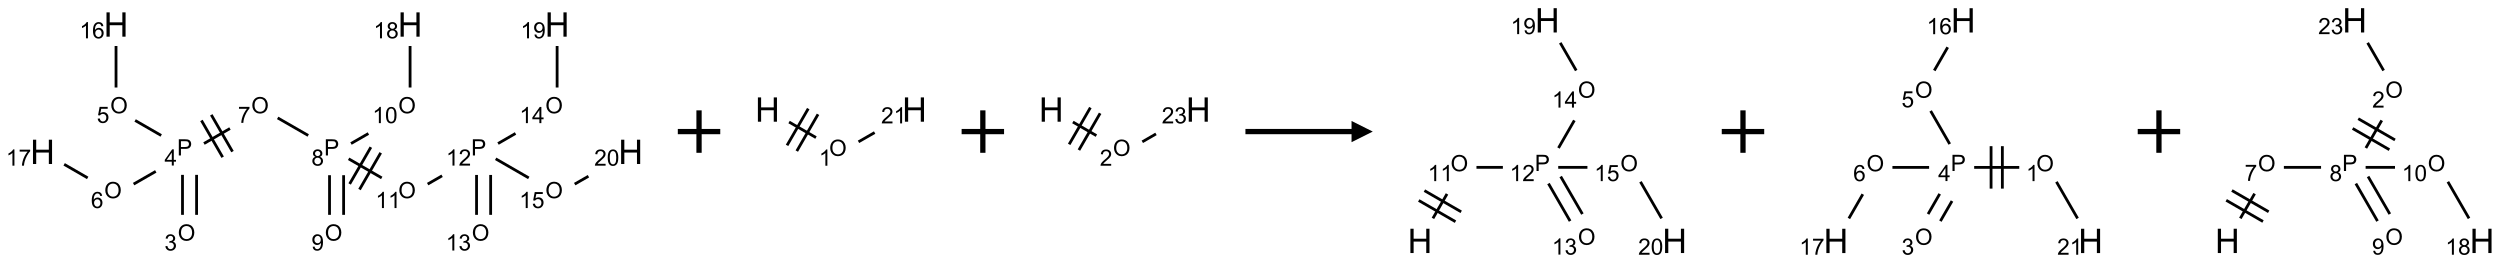 <?xml version="1.0" encoding="UTF-8"?>
<svg xmlns="http://www.w3.org/2000/svg" xmlns:xlink="http://www.w3.org/1999/xlink" width="1178" height="124" viewBox="0 0 1178 124">
<defs>
<g>
<g id="glyph-0-0">
<path d="M 1.332 0 L 1.332 -6.668 L 6.668 -6.668 L 6.668 0 Z M 1.5 -0.168 L 6.5 -0.168 L 6.5 -6.5 L 1.5 -6.5 Z M 1.5 -0.168 "/>
</g>
<g id="glyph-0-1">
<path d="M 0.516 -3.719 C 0.516 -4.984 0.855 -5.977 1.535 -6.695 C 2.215 -7.414 3.094 -7.77 4.172 -7.77 C 4.875 -7.77 5.512 -7.602 6.078 -7.266 C 6.645 -6.93 7.074 -6.461 7.371 -5.855 C 7.668 -5.254 7.816 -4.57 7.816 -3.809 C 7.816 -3.035 7.66 -2.34 7.348 -1.73 C 7.035 -1.117 6.594 -0.656 6.02 -0.34 C 5.449 -0.027 4.828 0.129 4.168 0.129 C 3.449 0.129 2.805 -0.043 2.238 -0.391 C 1.672 -0.738 1.246 -1.211 0.953 -1.812 C 0.66 -2.414 0.516 -3.047 0.516 -3.719 Z M 1.559 -3.703 C 1.559 -2.781 1.805 -2.059 2.301 -1.527 C 2.793 -1 3.414 -0.734 4.16 -0.734 C 4.922 -0.734 5.547 -1 6.039 -1.535 C 6.531 -2.07 6.777 -2.828 6.777 -3.812 C 6.777 -4.434 6.672 -4.977 6.461 -5.441 C 6.25 -5.902 5.945 -6.262 5.539 -6.52 C 5.133 -6.773 4.68 -6.902 4.176 -6.902 C 3.461 -6.902 2.848 -6.656 2.332 -6.164 C 1.816 -5.672 1.559 -4.852 1.559 -3.703 Z M 1.559 -3.703 "/>
</g>
<g id="glyph-0-2">
<path d="M 0.449 -2.016 L 1.387 -2.141 C 1.492 -1.609 1.676 -1.227 1.934 -0.992 C 2.191 -0.758 2.508 -0.641 2.879 -0.641 C 3.32 -0.641 3.695 -0.793 3.996 -1.098 C 4.301 -1.402 4.453 -1.781 4.453 -2.234 C 4.453 -2.664 4.312 -3.02 4.031 -3.301 C 3.75 -3.578 3.391 -3.719 2.957 -3.719 C 2.781 -3.719 2.562 -3.684 2.297 -3.613 L 2.402 -4.438 C 2.465 -4.43 2.516 -4.426 2.551 -4.426 C 2.949 -4.426 3.312 -4.531 3.629 -4.738 C 3.949 -4.949 4.109 -5.27 4.109 -5.703 C 4.109 -6.047 3.992 -6.332 3.762 -6.559 C 3.527 -6.785 3.227 -6.895 2.859 -6.895 C 2.496 -6.895 2.191 -6.781 1.949 -6.551 C 1.707 -6.324 1.547 -5.98 1.48 -5.52 L 0.543 -5.688 C 0.656 -6.316 0.918 -6.805 1.324 -7.148 C 1.73 -7.492 2.234 -7.668 2.84 -7.668 C 3.254 -7.668 3.641 -7.578 3.988 -7.398 C 4.34 -7.219 4.609 -6.977 4.793 -6.668 C 4.98 -6.359 5.074 -6.031 5.074 -5.684 C 5.074 -5.352 4.984 -5.051 4.809 -4.781 C 4.629 -4.512 4.367 -4.297 4.02 -4.137 C 4.473 -4.031 4.824 -3.816 5.074 -3.488 C 5.324 -3.16 5.449 -2.75 5.449 -2.254 C 5.449 -1.59 5.203 -1.023 4.719 -0.559 C 4.234 -0.098 3.617 0.137 2.875 0.137 C 2.203 0.137 1.648 -0.062 1.207 -0.465 C 0.762 -0.863 0.512 -1.379 0.449 -2.016 Z M 0.449 -2.016 "/>
</g>
<g id="glyph-0-3">
<path d="M 0.824 0 L 0.824 -7.637 L 3.703 -7.637 C 4.211 -7.637 4.598 -7.609 4.863 -7.562 C 5.238 -7.5 5.555 -7.383 5.809 -7.207 C 6.062 -7.031 6.266 -6.785 6.418 -6.469 C 6.574 -6.152 6.652 -5.805 6.652 -5.426 C 6.652 -4.777 6.445 -4.227 6.031 -3.777 C 5.617 -3.328 4.871 -3.105 3.793 -3.105 L 1.832 -3.105 L 1.832 0 Z M 1.832 -4.004 L 3.809 -4.004 C 4.461 -4.004 4.922 -4.125 5.199 -4.371 C 5.473 -4.613 5.609 -4.953 5.609 -5.395 C 5.609 -5.715 5.527 -5.988 5.367 -6.215 C 5.207 -6.441 4.992 -6.594 4.73 -6.668 C 4.559 -6.711 4.246 -6.734 3.785 -6.734 L 1.832 -6.734 Z M 1.832 -4.004 "/>
</g>
<g id="glyph-0-4">
<path d="M 3.449 0 L 3.449 -1.828 L 0.137 -1.828 L 0.137 -2.688 L 3.621 -7.637 L 4.387 -7.637 L 4.387 -2.688 L 5.418 -2.688 L 5.418 -1.828 L 4.387 -1.828 L 4.387 0 Z M 3.449 -2.688 L 3.449 -6.129 L 1.059 -2.688 Z M 3.449 -2.688 "/>
</g>
<g id="glyph-0-5">
<path d="M 0.441 -2 L 1.426 -2.082 C 1.5 -1.605 1.668 -1.242 1.934 -1.004 C 2.199 -0.762 2.52 -0.641 2.895 -0.641 C 3.348 -0.641 3.73 -0.812 4.043 -1.152 C 4.355 -1.492 4.512 -1.941 4.512 -2.504 C 4.512 -3.039 4.359 -3.461 4.059 -3.77 C 3.758 -4.078 3.367 -4.234 2.879 -4.234 C 2.578 -4.234 2.305 -4.164 2.062 -4.027 C 1.82 -3.891 1.629 -3.715 1.488 -3.496 L 0.609 -3.609 L 1.348 -7.531 L 5.145 -7.531 L 5.145 -6.637 L 2.098 -6.637 L 1.688 -4.582 C 2.145 -4.902 2.625 -5.062 3.129 -5.062 C 3.797 -5.062 4.359 -4.832 4.816 -4.371 C 5.277 -3.91 5.504 -3.312 5.504 -2.59 C 5.504 -1.898 5.305 -1.301 4.902 -0.797 C 4.41 -0.18 3.742 0.129 2.895 0.129 C 2.199 0.129 1.633 -0.062 1.195 -0.453 C 0.758 -0.844 0.504 -1.359 0.441 -2 Z M 0.441 -2 "/>
</g>
<g id="glyph-0-6">
<path d="M 3.973 0 L 3.035 0 L 3.035 -5.973 C 2.809 -5.758 2.516 -5.543 2.148 -5.328 C 1.781 -5.113 1.453 -4.953 1.16 -4.844 L 1.16 -5.75 C 1.684 -5.996 2.145 -6.297 2.535 -6.645 C 2.93 -6.996 3.207 -7.336 3.371 -7.668 L 3.973 -7.668 Z M 3.973 0 "/>
</g>
<g id="glyph-0-7">
<path d="M 5.309 -5.766 L 4.375 -5.691 C 4.293 -6.059 4.172 -6.328 4.02 -6.496 C 3.766 -6.762 3.453 -6.895 3.082 -6.895 C 2.785 -6.895 2.523 -6.812 2.297 -6.645 C 2 -6.43 1.77 -6.117 1.598 -5.703 C 1.43 -5.289 1.34 -4.703 1.332 -3.938 C 1.559 -4.281 1.836 -4.535 2.16 -4.703 C 2.488 -4.871 2.828 -4.953 3.188 -4.953 C 3.812 -4.953 4.344 -4.723 4.785 -4.262 C 5.223 -3.801 5.441 -3.207 5.441 -2.48 C 5.441 -2 5.34 -1.555 5.133 -1.145 C 4.926 -0.73 4.641 -0.418 4.281 -0.199 C 3.922 0.02 3.512 0.129 3.051 0.129 C 2.27 0.129 1.633 -0.156 1.141 -0.73 C 0.648 -1.305 0.402 -2.254 0.402 -3.574 C 0.402 -5.051 0.672 -6.121 1.219 -6.793 C 1.695 -7.375 2.336 -7.668 3.141 -7.668 C 3.742 -7.668 4.234 -7.5 4.617 -7.16 C 5 -6.824 5.23 -6.359 5.309 -5.766 Z M 1.48 -2.473 C 1.48 -2.152 1.547 -1.844 1.684 -1.547 C 1.82 -1.25 2.016 -1.027 2.262 -0.871 C 2.508 -0.719 2.766 -0.641 3.035 -0.641 C 3.434 -0.641 3.773 -0.801 4.059 -1.121 C 4.344 -1.441 4.484 -1.875 4.484 -2.422 C 4.484 -2.949 4.344 -3.367 4.062 -3.668 C 3.781 -3.973 3.426 -4.125 3 -4.125 C 2.578 -4.125 2.219 -3.973 1.922 -3.668 C 1.625 -3.363 1.48 -2.969 1.48 -2.473 Z M 1.48 -2.473 "/>
</g>
<g id="glyph-0-8">
<path d="M 0.504 -6.637 L 0.504 -7.535 L 5.449 -7.535 L 5.449 -6.809 C 4.961 -6.289 4.48 -5.602 4.004 -4.746 C 3.527 -3.887 3.156 -3.004 2.895 -2.098 C 2.707 -1.461 2.59 -0.762 2.535 0 L 1.574 0 C 1.582 -0.602 1.703 -1.328 1.926 -2.176 C 2.152 -3.027 2.477 -3.848 2.898 -4.637 C 3.32 -5.426 3.77 -6.094 4.246 -6.637 Z M 0.504 -6.637 "/>
</g>
<g id="glyph-0-9">
<path d="M 1.887 -4.141 C 1.496 -4.281 1.207 -4.484 1.02 -4.75 C 0.832 -5.016 0.738 -5.328 0.738 -5.699 C 0.738 -6.254 0.938 -6.719 1.34 -7.098 C 1.738 -7.477 2.27 -7.668 2.934 -7.668 C 3.598 -7.668 4.137 -7.473 4.543 -7.086 C 4.949 -6.699 5.152 -6.227 5.152 -5.672 C 5.152 -5.316 5.059 -5.008 4.871 -4.746 C 4.688 -4.484 4.406 -4.281 4.027 -4.141 C 4.496 -3.988 4.852 -3.742 5.098 -3.402 C 5.34 -3.062 5.465 -2.656 5.465 -2.184 C 5.465 -1.531 5.234 -0.98 4.77 -0.535 C 4.309 -0.09 3.703 0.129 2.949 0.129 C 2.195 0.129 1.586 -0.094 1.125 -0.539 C 0.664 -0.984 0.434 -1.543 0.434 -2.207 C 0.434 -2.703 0.559 -3.121 0.809 -3.457 C 1.062 -3.793 1.422 -4.02 1.887 -4.141 Z M 1.699 -5.73 C 1.699 -5.367 1.812 -5.074 2.047 -4.844 C 2.281 -4.613 2.582 -4.5 2.953 -4.5 C 3.312 -4.5 3.609 -4.613 3.84 -4.84 C 4.07 -5.066 4.188 -5.348 4.188 -5.676 C 4.188 -6.02 4.07 -6.309 3.832 -6.543 C 3.594 -6.777 3.297 -6.895 2.941 -6.895 C 2.586 -6.895 2.289 -6.781 2.051 -6.551 C 1.816 -6.324 1.699 -6.047 1.699 -5.73 Z M 1.395 -2.203 C 1.395 -1.938 1.461 -1.676 1.586 -1.426 C 1.711 -1.176 1.902 -0.984 2.152 -0.848 C 2.402 -0.711 2.672 -0.641 2.957 -0.641 C 3.406 -0.641 3.777 -0.785 4.066 -1.074 C 4.359 -1.363 4.504 -1.727 4.504 -2.172 C 4.504 -2.625 4.355 -2.996 4.055 -3.293 C 3.754 -3.586 3.379 -3.734 2.926 -3.734 C 2.484 -3.734 2.121 -3.59 1.832 -3.297 C 1.543 -3.004 1.395 -2.641 1.395 -2.203 Z M 1.395 -2.203 "/>
</g>
<g id="glyph-0-10">
<path d="M 0.582 -1.766 L 1.484 -1.848 C 1.562 -1.426 1.707 -1.117 1.922 -0.926 C 2.137 -0.734 2.414 -0.641 2.75 -0.641 C 3.039 -0.641 3.289 -0.707 3.508 -0.84 C 3.727 -0.973 3.902 -1.148 4.043 -1.367 C 4.18 -1.586 4.297 -1.887 4.391 -2.262 C 4.484 -2.637 4.531 -3.016 4.531 -3.406 C 4.531 -3.449 4.531 -3.512 4.527 -3.594 C 4.34 -3.297 4.082 -3.055 3.758 -2.867 C 3.434 -2.68 3.082 -2.59 2.703 -2.59 C 2.07 -2.59 1.535 -2.816 1.098 -3.277 C 0.66 -3.734 0.441 -4.34 0.441 -5.09 C 0.441 -5.863 0.672 -6.484 1.129 -6.957 C 1.586 -7.43 2.156 -7.668 2.844 -7.668 C 3.34 -7.668 3.793 -7.531 4.207 -7.266 C 4.617 -7 4.93 -6.617 5.145 -6.121 C 5.355 -5.629 5.465 -4.91 5.465 -3.973 C 5.465 -2.996 5.359 -2.223 5.145 -1.645 C 4.934 -1.066 4.617 -0.625 4.199 -0.324 C 3.781 -0.02 3.293 0.129 2.73 0.129 C 2.133 0.129 1.645 -0.035 1.266 -0.367 C 0.887 -0.699 0.66 -1.164 0.582 -1.766 Z M 4.422 -5.137 C 4.422 -5.676 4.277 -6.102 3.992 -6.418 C 3.707 -6.734 3.359 -6.891 2.957 -6.891 C 2.543 -6.891 2.18 -6.719 1.871 -6.379 C 1.562 -6.039 1.406 -5.598 1.406 -5.059 C 1.406 -4.57 1.555 -4.176 1.848 -3.871 C 2.141 -3.566 2.5 -3.418 2.934 -3.418 C 3.367 -3.418 3.723 -3.57 4.004 -3.871 C 4.281 -4.176 4.422 -4.598 4.422 -5.137 Z M 4.422 -5.137 "/>
</g>
<g id="glyph-0-11">
<path d="M 0.441 -3.766 C 0.441 -4.668 0.535 -5.395 0.723 -5.945 C 0.906 -6.496 1.184 -6.922 1.551 -7.219 C 1.918 -7.516 2.375 -7.668 2.934 -7.668 C 3.344 -7.668 3.703 -7.586 4.012 -7.418 C 4.32 -7.254 4.574 -7.016 4.777 -6.707 C 4.977 -6.395 5.137 -6.016 5.25 -5.57 C 5.363 -5.125 5.422 -4.523 5.422 -3.766 C 5.422 -2.871 5.328 -2.148 5.145 -1.598 C 4.961 -1.047 4.688 -0.621 4.32 -0.32 C 3.953 -0.02 3.492 0.129 2.934 0.129 C 2.195 0.129 1.617 -0.133 1.199 -0.66 C 0.695 -1.297 0.441 -2.332 0.441 -3.766 Z M 1.406 -3.766 C 1.406 -2.512 1.555 -1.68 1.848 -1.262 C 2.141 -0.848 2.5 -0.641 2.934 -0.641 C 3.363 -0.641 3.727 -0.848 4.02 -1.266 C 4.312 -1.684 4.457 -2.516 4.457 -3.766 C 4.457 -5.023 4.312 -5.859 4.02 -6.27 C 3.727 -6.684 3.359 -6.891 2.922 -6.891 C 2.492 -6.891 2.148 -6.707 1.891 -6.344 C 1.566 -5.879 1.406 -5.02 1.406 -3.766 Z M 1.406 -3.766 "/>
</g>
<g id="glyph-0-12">
<path d="M 5.371 -0.902 L 5.371 0 L 0.324 0 C 0.316 -0.227 0.352 -0.441 0.434 -0.652 C 0.562 -0.996 0.766 -1.332 1.051 -1.668 C 1.332 -2 1.742 -2.387 2.277 -2.824 C 3.105 -3.504 3.668 -4.043 3.957 -4.441 C 4.25 -4.84 4.395 -5.215 4.395 -5.566 C 4.395 -5.938 4.262 -6.254 3.996 -6.508 C 3.73 -6.762 3.387 -6.891 2.957 -6.891 C 2.508 -6.891 2.145 -6.754 1.875 -6.484 C 1.605 -6.215 1.469 -5.84 1.465 -5.359 L 0.5 -5.457 C 0.566 -6.176 0.812 -6.727 1.246 -7.102 C 1.676 -7.477 2.254 -7.668 2.98 -7.668 C 3.711 -7.668 4.293 -7.465 4.719 -7.059 C 5.145 -6.652 5.359 -6.148 5.359 -5.547 C 5.359 -5.242 5.297 -4.941 5.172 -4.645 C 5.047 -4.352 4.84 -4.039 4.551 -3.715 C 4.262 -3.387 3.777 -2.938 3.105 -2.371 C 2.543 -1.898 2.18 -1.578 2.02 -1.41 C 1.859 -1.242 1.73 -1.07 1.625 -0.902 Z M 5.371 -0.902 "/>
</g>
<g id="glyph-1-0">
<path d="M 2 0 L 2 -10 L 10 -10 L 10 0 Z M 2.25 -0.25 L 9.75 -0.25 L 9.75 -9.75 L 2.25 -9.75 Z M 2.25 -0.25 "/>
</g>
<g id="glyph-1-1">
<path d="M 1.281 0 L 1.281 -11.453 L 2.797 -11.453 L 2.797 -6.75 L 8.75 -6.75 L 8.75 -11.453 L 10.266 -11.453 L 10.266 0 L 8.75 0 L 8.75 -5.398 L 2.797 -5.398 L 2.797 0 Z M 1.281 0 "/>
</g>
</g>
</defs>
<path fill="none" stroke-width="0.033" stroke-linecap="butt" stroke-linejoin="miter" stroke="rgb(0%, 0%, 0%)" stroke-opacity="1" stroke-miterlimit="10" d="M 1.815 2.242 L 1.815 1.771 " transform="matrix(40, 0, 0, 40, 20.033, 11.555)"/>
<path fill="none" stroke-width="0.033" stroke-linecap="butt" stroke-linejoin="miter" stroke="rgb(0%, 0%, 0%)" stroke-opacity="1" stroke-miterlimit="10" d="M 1.649 2.242 L 1.649 1.771 " transform="matrix(40, 0, 0, 40, 20.033, 11.555)"/>
<path fill="none" stroke-width="0.033" stroke-linecap="butt" stroke-linejoin="miter" stroke="rgb(0%, 0%, 0%)" stroke-opacity="1" stroke-miterlimit="10" d="M 1.398 1.307 L 1.091 1.13 " transform="matrix(40, 0, 0, 40, 20.033, 11.555)"/>
<path fill="none" stroke-width="0.033" stroke-linecap="butt" stroke-linejoin="miter" stroke="rgb(0%, 0%, 0%)" stroke-opacity="1" stroke-miterlimit="10" d="M 0.866 0.742 L 0.866 0.253 " transform="matrix(40, 0, 0, 40, 20.033, 11.555)"/>
<path fill="none" stroke-width="0.033" stroke-linecap="butt" stroke-linejoin="miter" stroke="rgb(0%, 0%, 0%)" stroke-opacity="1" stroke-miterlimit="10" d="M 1.334 1.73 L 1.073 1.88 " transform="matrix(40, 0, 0, 40, 20.033, 11.555)"/>
<path fill="none" stroke-width="0.033" stroke-linecap="butt" stroke-linejoin="miter" stroke="rgb(0%, 0%, 0%)" stroke-opacity="1" stroke-miterlimit="10" d="M 0.532 1.807 L 0.255 1.647 " transform="matrix(40, 0, 0, 40, 20.033, 11.555)"/>
<path fill="none" stroke-width="0.033" stroke-linecap="butt" stroke-linejoin="miter" stroke="rgb(0%, 0%, 0%)" stroke-opacity="1" stroke-miterlimit="10" d="M 1.902 1.402 L 2.208 1.225 " transform="matrix(40, 0, 0, 40, 20.033, 11.555)"/>
<path fill="none" stroke-width="0.033" stroke-linecap="butt" stroke-linejoin="miter" stroke="rgb(0%, 0%, 0%)" stroke-opacity="1" stroke-miterlimit="10" d="M 2.238 1.497 L 1.988 1.064 " transform="matrix(40, 0, 0, 40, 20.033, 11.555)"/>
<path fill="none" stroke-width="0.033" stroke-linecap="butt" stroke-linejoin="miter" stroke="rgb(0%, 0%, 0%)" stroke-opacity="1" stroke-miterlimit="10" d="M 2.122 1.563 L 1.872 1.13 " transform="matrix(40, 0, 0, 40, 20.033, 11.555)"/>
<path fill="none" stroke-width="0.033" stroke-linecap="butt" stroke-linejoin="miter" stroke="rgb(0%, 0%, 0%)" stroke-opacity="1" stroke-miterlimit="10" d="M 2.77 1.1 L 3.13 1.307 " transform="matrix(40, 0, 0, 40, 20.033, 11.555)"/>
<path fill="none" stroke-width="0.033" stroke-linecap="butt" stroke-linejoin="miter" stroke="rgb(0%, 0%, 0%)" stroke-opacity="1" stroke-miterlimit="10" d="M 3.381 1.775 L 3.381 2.242 " transform="matrix(40, 0, 0, 40, 20.033, 11.555)"/>
<path fill="none" stroke-width="0.033" stroke-linecap="butt" stroke-linejoin="miter" stroke="rgb(0%, 0%, 0%)" stroke-opacity="1" stroke-miterlimit="10" d="M 3.547 1.775 L 3.547 2.242 " transform="matrix(40, 0, 0, 40, 20.033, 11.555)"/>
<path fill="none" stroke-width="0.033" stroke-linecap="butt" stroke-linejoin="miter" stroke="rgb(0%, 0%, 0%)" stroke-opacity="1" stroke-miterlimit="10" d="M 3.634 1.402 L 3.839 1.284 " transform="matrix(40, 0, 0, 40, 20.033, 11.555)"/>
<path fill="none" stroke-width="0.033" stroke-linecap="butt" stroke-linejoin="miter" stroke="rgb(0%, 0%, 0%)" stroke-opacity="1" stroke-miterlimit="10" d="M 4.33 0.742 L 4.33 0.253 " transform="matrix(40, 0, 0, 40, 20.033, 11.555)"/>
<path fill="none" stroke-width="0.033" stroke-linecap="butt" stroke-linejoin="miter" stroke="rgb(0%, 0%, 0%)" stroke-opacity="1" stroke-miterlimit="10" d="M 3.606 1.582 L 3.996 1.807 " transform="matrix(40, 0, 0, 40, 20.033, 11.555)"/>
<path fill="none" stroke-width="0.033" stroke-linecap="butt" stroke-linejoin="miter" stroke="rgb(0%, 0%, 0%)" stroke-opacity="1" stroke-miterlimit="10" d="M 3.734 1.944 L 3.984 1.511 " transform="matrix(40, 0, 0, 40, 20.033, 11.555)"/>
<path fill="none" stroke-width="0.033" stroke-linecap="butt" stroke-linejoin="miter" stroke="rgb(0%, 0%, 0%)" stroke-opacity="1" stroke-miterlimit="10" d="M 3.618 1.878 L 3.868 1.445 " transform="matrix(40, 0, 0, 40, 20.033, 11.555)"/>
<path fill="none" stroke-width="0.033" stroke-linecap="butt" stroke-linejoin="miter" stroke="rgb(0%, 0%, 0%)" stroke-opacity="1" stroke-miterlimit="10" d="M 4.537 1.88 L 4.707 1.782 " transform="matrix(40, 0, 0, 40, 20.033, 11.555)"/>
<path fill="none" stroke-width="0.033" stroke-linecap="butt" stroke-linejoin="miter" stroke="rgb(0%, 0%, 0%)" stroke-opacity="1" stroke-miterlimit="10" d="M 5.113 1.772 L 5.113 2.242 " transform="matrix(40, 0, 0, 40, 20.033, 11.555)"/>
<path fill="none" stroke-width="0.033" stroke-linecap="butt" stroke-linejoin="miter" stroke="rgb(0%, 0%, 0%)" stroke-opacity="1" stroke-miterlimit="10" d="M 5.279 1.772 L 5.279 2.242 " transform="matrix(40, 0, 0, 40, 20.033, 11.555)"/>
<path fill="none" stroke-width="0.033" stroke-linecap="butt" stroke-linejoin="miter" stroke="rgb(0%, 0%, 0%)" stroke-opacity="1" stroke-miterlimit="10" d="M 5.366 1.402 L 5.572 1.283 " transform="matrix(40, 0, 0, 40, 20.033, 11.555)"/>
<path fill="none" stroke-width="0.033" stroke-linecap="butt" stroke-linejoin="miter" stroke="rgb(0%, 0%, 0%)" stroke-opacity="1" stroke-miterlimit="10" d="M 6.062 0.742 L 6.062 0.253 " transform="matrix(40, 0, 0, 40, 20.033, 11.555)"/>
<path fill="none" stroke-width="0.033" stroke-linecap="butt" stroke-linejoin="miter" stroke="rgb(0%, 0%, 0%)" stroke-opacity="1" stroke-miterlimit="10" d="M 5.338 1.582 L 5.728 1.807 " transform="matrix(40, 0, 0, 40, 20.033, 11.555)"/>
<path fill="none" stroke-width="0.033" stroke-linecap="butt" stroke-linejoin="miter" stroke="rgb(0%, 0%, 0%)" stroke-opacity="1" stroke-miterlimit="10" d="M 6.269 1.88 L 6.431 1.787 " transform="matrix(40, 0, 0, 40, 20.033, 11.555)"/>
<g fill="rgb(0%, 0%, 0%)" fill-opacity="1">
<use xlink:href="#glyph-0-1" x="83.738" y="113.402"/>
</g>
<g fill="rgb(0%, 0%, 0%)" fill-opacity="1">
<use xlink:href="#glyph-0-2" x="77.473" y="118.035"/>
</g>
<g fill="rgb(0%, 0%, 0%)" fill-opacity="1">
<use xlink:href="#glyph-0-3" x="83.43" y="73.266"/>
</g>
<g fill="rgb(0%, 0%, 0%)" fill-opacity="1">
<use xlink:href="#glyph-0-4" x="77.504" y="78.004"/>
</g>
<g fill="rgb(0%, 0%, 0%)" fill-opacity="1">
<use xlink:href="#glyph-0-1" x="51.922" y="53.402"/>
</g>
<g fill="rgb(0%, 0%, 0%)" fill-opacity="1">
<use xlink:href="#glyph-0-5" x="45.594" y="57.902"/>
</g>
<g fill="rgb(0%, 0%, 0%)" fill-opacity="1">
<use xlink:href="#glyph-1-1" x="48.902" y="17.281"/>
</g>
<g fill="rgb(0%, 0%, 0%)" fill-opacity="1">
<use xlink:href="#glyph-0-6" x="37.473" y="18.074"/>
<use xlink:href="#glyph-0-7" x="43.405" y="18.074"/>
</g>
<g fill="rgb(0%, 0%, 0%)" fill-opacity="1">
<use xlink:href="#glyph-0-1" x="49.098" y="93.402"/>
</g>
<g fill="rgb(0%, 0%, 0%)" fill-opacity="1">
<use xlink:href="#glyph-0-7" x="42.836" y="98.035"/>
</g>
<g fill="rgb(0%, 0%, 0%)" fill-opacity="1">
<use xlink:href="#glyph-1-1" x="14.262" y="77.281"/>
</g>
<g fill="rgb(0%, 0%, 0%)" fill-opacity="1">
<use xlink:href="#glyph-0-6" x="2.824" y="78.074"/>
<use xlink:href="#glyph-0-8" x="8.757" y="78.074"/>
</g>
<g fill="rgb(0%, 0%, 0%)" fill-opacity="1">
<use xlink:href="#glyph-0-1" x="118.379" y="53.402"/>
</g>
<g fill="rgb(0%, 0%, 0%)" fill-opacity="1">
<use xlink:href="#glyph-0-8" x="112.109" y="57.906"/>
</g>
<g fill="rgb(0%, 0%, 0%)" fill-opacity="1">
<use xlink:href="#glyph-0-3" x="152.711" y="73.266"/>
</g>
<g fill="rgb(0%, 0%, 0%)" fill-opacity="1">
<use xlink:href="#glyph-0-9" x="146.738" y="78.035"/>
</g>
<g fill="rgb(0%, 0%, 0%)" fill-opacity="1">
<use xlink:href="#glyph-0-1" x="153.02" y="113.402"/>
</g>
<g fill="rgb(0%, 0%, 0%)" fill-opacity="1">
<use xlink:href="#glyph-0-10" x="146.734" y="118.035"/>
</g>
<g fill="rgb(0%, 0%, 0%)" fill-opacity="1">
<use xlink:href="#glyph-0-1" x="187.66" y="53.402"/>
</g>
<g fill="rgb(0%, 0%, 0%)" fill-opacity="1">
<use xlink:href="#glyph-0-6" x="175.488" y="58.035"/>
<use xlink:href="#glyph-0-11" x="181.421" y="58.035"/>
</g>
<g fill="rgb(0%, 0%, 0%)" fill-opacity="1">
<use xlink:href="#glyph-1-1" x="187.465" y="17.281"/>
</g>
<g fill="rgb(0%, 0%, 0%)" fill-opacity="1">
<use xlink:href="#glyph-0-6" x="176.016" y="18.074"/>
<use xlink:href="#glyph-0-9" x="181.948" y="18.074"/>
</g>
<g fill="rgb(0%, 0%, 0%)" fill-opacity="1">
<use xlink:href="#glyph-0-1" x="187.66" y="93.402"/>
</g>
<g fill="rgb(0%, 0%, 0%)" fill-opacity="1">
<use xlink:href="#glyph-0-6" x="176.934" y="98.035"/>
<use xlink:href="#glyph-0-6" x="182.866" y="98.035"/>
</g>
<g fill="rgb(0%, 0%, 0%)" fill-opacity="1">
<use xlink:href="#glyph-0-3" x="221.992" y="73.266"/>
</g>
<g fill="rgb(0%, 0%, 0%)" fill-opacity="1">
<use xlink:href="#glyph-0-6" x="210.18" y="78.035"/>
<use xlink:href="#glyph-0-12" x="216.112" y="78.035"/>
</g>
<g fill="rgb(0%, 0%, 0%)" fill-opacity="1">
<use xlink:href="#glyph-0-1" x="222.301" y="113.402"/>
</g>
<g fill="rgb(0%, 0%, 0%)" fill-opacity="1">
<use xlink:href="#glyph-0-6" x="210.102" y="118.035"/>
<use xlink:href="#glyph-0-2" x="216.034" y="118.035"/>
</g>
<g fill="rgb(0%, 0%, 0%)" fill-opacity="1">
<use xlink:href="#glyph-0-1" x="256.941" y="53.402"/>
</g>
<g fill="rgb(0%, 0%, 0%)" fill-opacity="1">
<use xlink:href="#glyph-0-6" x="244.773" y="58.035"/>
<use xlink:href="#glyph-0-4" x="250.706" y="58.035"/>
</g>
<g fill="rgb(0%, 0%, 0%)" fill-opacity="1">
<use xlink:href="#glyph-1-1" x="256.746" y="17.281"/>
</g>
<g fill="rgb(0%, 0%, 0%)" fill-opacity="1">
<use xlink:href="#glyph-0-6" x="245.297" y="18.074"/>
<use xlink:href="#glyph-0-10" x="251.229" y="18.074"/>
</g>
<g fill="rgb(0%, 0%, 0%)" fill-opacity="1">
<use xlink:href="#glyph-0-1" x="256.941" y="93.402"/>
</g>
<g fill="rgb(0%, 0%, 0%)" fill-opacity="1">
<use xlink:href="#glyph-0-6" x="244.684" y="98.035"/>
<use xlink:href="#glyph-0-5" x="250.616" y="98.035"/>
</g>
<g fill="rgb(0%, 0%, 0%)" fill-opacity="1">
<use xlink:href="#glyph-1-1" x="291.391" y="77.281"/>
</g>
<g fill="rgb(0%, 0%, 0%)" fill-opacity="1">
<use xlink:href="#glyph-0-12" x="279.984" y="78.074"/>
<use xlink:href="#glyph-0-11" x="285.917" y="78.074"/>
</g>
<path fill="none" stroke-width="0.062" stroke-linecap="butt" stroke-linejoin="miter" stroke="rgb(0%, 0%, 0%)" stroke-opacity="1" stroke-miterlimit="10" d="M 0 0 L 0.5 0 M 0.25 -0.25 L 0.25 0.25 " transform="matrix(40, 0, 0, 40, 319.385, 62)"/>
<path fill="none" stroke-width="0.033" stroke-linecap="butt" stroke-linejoin="miter" stroke="rgb(0%, 0%, 0%)" stroke-opacity="1" stroke-miterlimit="10" d="M 0.255 0.147 L 0.572 0.33 " transform="matrix(40, 0, 0, 40, 361.611, 51.623)"/>
<path fill="none" stroke-width="0.033" stroke-linecap="butt" stroke-linejoin="miter" stroke="rgb(0%, 0%, 0%)" stroke-opacity="1" stroke-miterlimit="10" d="M 0.346 0.489 L 0.596 0.056 " transform="matrix(40, 0, 0, 40, 361.611, 51.623)"/>
<path fill="none" stroke-width="0.033" stroke-linecap="butt" stroke-linejoin="miter" stroke="rgb(0%, 0%, 0%)" stroke-opacity="1" stroke-miterlimit="10" d="M 0.231 0.422 L 0.481 -0.011 " transform="matrix(40, 0, 0, 40, 361.611, 51.623)"/>
<path fill="none" stroke-width="0.033" stroke-linecap="butt" stroke-linejoin="miter" stroke="rgb(0%, 0%, 0%)" stroke-opacity="1" stroke-miterlimit="10" d="M 1.073 0.38 L 1.263 0.271 " transform="matrix(40, 0, 0, 40, 361.611, 51.623)"/>
<g fill="rgb(0%, 0%, 0%)" fill-opacity="1">
<use xlink:href="#glyph-1-1" x="355.84" y="57.352"/>
</g>
<g fill="rgb(0%, 0%, 0%)" fill-opacity="1">
<use xlink:href="#glyph-0-1" x="390.676" y="73.473"/>
</g>
<g fill="rgb(0%, 0%, 0%)" fill-opacity="1">
<use xlink:href="#glyph-0-6" x="385.883" y="78.105"/>
</g>
<g fill="rgb(0%, 0%, 0%)" fill-opacity="1">
<use xlink:href="#glyph-1-1" x="425.121" y="57.352"/>
</g>
<g fill="rgb(0%, 0%, 0%)" fill-opacity="1">
<use xlink:href="#glyph-0-12" x="415.164" y="58.145"/>
<use xlink:href="#glyph-0-6" x="421.096" y="58.145"/>
</g>
<path fill="none" stroke-width="0.062" stroke-linecap="butt" stroke-linejoin="miter" stroke="rgb(0%, 0%, 0%)" stroke-opacity="1" stroke-miterlimit="10" d="M 0 0 L 0.5 0 M 0.25 -0.25 L 0.25 0.25 " transform="matrix(40, 0, 0, 40, 453.115, 62)"/>
<path fill="none" stroke-width="0.033" stroke-linecap="butt" stroke-linejoin="miter" stroke="rgb(0%, 0%, 0%)" stroke-opacity="1" stroke-miterlimit="10" d="M 0.255 0.147 L 0.532 0.307 " transform="matrix(40, 0, 0, 40, 495.342, 51.623)"/>
<path fill="none" stroke-width="0.033" stroke-linecap="butt" stroke-linejoin="miter" stroke="rgb(0%, 0%, 0%)" stroke-opacity="1" stroke-miterlimit="10" d="M 0.326 0.477 L 0.576 0.044 " transform="matrix(40, 0, 0, 40, 495.342, 51.623)"/>
<path fill="none" stroke-width="0.033" stroke-linecap="butt" stroke-linejoin="miter" stroke="rgb(0%, 0%, 0%)" stroke-opacity="1" stroke-miterlimit="10" d="M 0.211 0.41 L 0.461 -0.023 " transform="matrix(40, 0, 0, 40, 495.342, 51.623)"/>
<path fill="none" stroke-width="0.033" stroke-linecap="butt" stroke-linejoin="miter" stroke="rgb(0%, 0%, 0%)" stroke-opacity="1" stroke-miterlimit="10" d="M 1.073 0.38 L 1.234 0.287 " transform="matrix(40, 0, 0, 40, 495.342, 51.623)"/>
<g fill="rgb(0%, 0%, 0%)" fill-opacity="1">
<use xlink:href="#glyph-1-1" x="489.57" y="57.352"/>
</g>
<g fill="rgb(0%, 0%, 0%)" fill-opacity="1">
<use xlink:href="#glyph-0-1" x="524.406" y="73.473"/>
</g>
<g fill="rgb(0%, 0%, 0%)" fill-opacity="1">
<use xlink:href="#glyph-0-12" x="518.219" y="78.105"/>
</g>
<g fill="rgb(0%, 0%, 0%)" fill-opacity="1">
<use xlink:href="#glyph-1-1" x="558.852" y="57.352"/>
</g>
<g fill="rgb(0%, 0%, 0%)" fill-opacity="1">
<use xlink:href="#glyph-0-12" x="547.418" y="58.145"/>
<use xlink:href="#glyph-0-2" x="553.35" y="58.145"/>
</g>
<path fill-rule="nonzero" fill="rgb(0%, 0%, 0%)" fill-opacity="1" d="M 586.848 63.25 L 636.848 63.25 L 636.848 67 L 646.848 62 L 636.848 57 L 636.848 60.75 L 586.848 60.75 "/>
<path fill="none" stroke-width="0.033" stroke-linecap="butt" stroke-linejoin="miter" stroke="rgb(0%, 0%, 0%)" stroke-opacity="1" stroke-miterlimit="10" d="M 0.153 2.333 L 0.319 2.045 " transform="matrix(40, 0, 0, 40, 669.072, 9.578)"/>
<path fill="none" stroke-width="0.033" stroke-linecap="butt" stroke-linejoin="miter" stroke="rgb(0%, 0%, 0%)" stroke-opacity="1" stroke-miterlimit="10" d="M 0.486 2.256 L 0.053 2.006 " transform="matrix(40, 0, 0, 40, 669.072, 9.578)"/>
<path fill="none" stroke-width="0.033" stroke-linecap="butt" stroke-linejoin="miter" stroke="rgb(0%, 0%, 0%)" stroke-opacity="1" stroke-miterlimit="10" d="M 0.419 2.372 L -0.014 2.122 " transform="matrix(40, 0, 0, 40, 669.072, 9.578)"/>
<path fill="none" stroke-width="0.033" stroke-linecap="butt" stroke-linejoin="miter" stroke="rgb(0%, 0%, 0%)" stroke-opacity="1" stroke-miterlimit="10" d="M 0.666 1.732 L 0.977 1.732 " transform="matrix(40, 0, 0, 40, 669.072, 9.578)"/>
<path fill="none" stroke-width="0.033" stroke-linecap="butt" stroke-linejoin="miter" stroke="rgb(0%, 0%, 0%)" stroke-opacity="1" stroke-miterlimit="10" d="M 1.514 1.923 L 1.769 2.365 " transform="matrix(40, 0, 0, 40, 669.072, 9.578)"/>
<path fill="none" stroke-width="0.033" stroke-linecap="butt" stroke-linejoin="miter" stroke="rgb(0%, 0%, 0%)" stroke-opacity="1" stroke-miterlimit="10" d="M 1.658 1.84 L 1.914 2.282 " transform="matrix(40, 0, 0, 40, 669.072, 9.578)"/>
<path fill="none" stroke-width="0.033" stroke-linecap="butt" stroke-linejoin="miter" stroke="rgb(0%, 0%, 0%)" stroke-opacity="1" stroke-miterlimit="10" d="M 1.632 1.504 L 1.819 1.179 " transform="matrix(40, 0, 0, 40, 669.072, 9.578)"/>
<path fill="none" stroke-width="0.033" stroke-linecap="butt" stroke-linejoin="miter" stroke="rgb(0%, 0%, 0%)" stroke-opacity="1" stroke-miterlimit="10" d="M 1.841 0.591 L 1.653 0.265 " transform="matrix(40, 0, 0, 40, 669.072, 9.578)"/>
<path fill="none" stroke-width="0.033" stroke-linecap="butt" stroke-linejoin="miter" stroke="rgb(0%, 0%, 0%)" stroke-opacity="1" stroke-miterlimit="10" d="M 1.629 1.732 L 1.973 1.732 " transform="matrix(40, 0, 0, 40, 669.072, 9.578)"/>
<path fill="none" stroke-width="0.033" stroke-linecap="butt" stroke-linejoin="miter" stroke="rgb(0%, 0%, 0%)" stroke-opacity="1" stroke-miterlimit="10" d="M 2.598 1.902 L 2.847 2.333 " transform="matrix(40, 0, 0, 40, 669.072, 9.578)"/>
<g fill="rgb(0%, 0%, 0%)" fill-opacity="1">
<use xlink:href="#glyph-1-1" x="663.301" y="119.23"/>
</g>
<g fill="rgb(0%, 0%, 0%)" fill-opacity="1">
<use xlink:href="#glyph-0-1" x="683.496" y="80.707"/>
</g>
<g fill="rgb(0%, 0%, 0%)" fill-opacity="1">
<use xlink:href="#glyph-0-6" x="672.77" y="85.34"/>
<use xlink:href="#glyph-0-6" x="678.702" y="85.34"/>
</g>
<g fill="rgb(0%, 0%, 0%)" fill-opacity="1">
<use xlink:href="#glyph-0-3" x="723.188" y="80.57"/>
</g>
<g fill="rgb(0%, 0%, 0%)" fill-opacity="1">
<use xlink:href="#glyph-0-6" x="711.371" y="85.34"/>
<use xlink:href="#glyph-0-12" x="717.303" y="85.34"/>
</g>
<g fill="rgb(0%, 0%, 0%)" fill-opacity="1">
<use xlink:href="#glyph-0-1" x="743.496" y="115.352"/>
</g>
<g fill="rgb(0%, 0%, 0%)" fill-opacity="1">
<use xlink:href="#glyph-0-6" x="731.293" y="119.98"/>
<use xlink:href="#glyph-0-2" x="737.225" y="119.98"/>
</g>
<g fill="rgb(0%, 0%, 0%)" fill-opacity="1">
<use xlink:href="#glyph-0-1" x="743.496" y="46.066"/>
</g>
<g fill="rgb(0%, 0%, 0%)" fill-opacity="1">
<use xlink:href="#glyph-0-6" x="731.324" y="50.699"/>
<use xlink:href="#glyph-0-4" x="737.257" y="50.699"/>
</g>
<g fill="rgb(0%, 0%, 0%)" fill-opacity="1">
<use xlink:href="#glyph-1-1" x="723.301" y="15.305"/>
</g>
<g fill="rgb(0%, 0%, 0%)" fill-opacity="1">
<use xlink:href="#glyph-0-6" x="711.848" y="16.098"/>
<use xlink:href="#glyph-0-10" x="717.78" y="16.098"/>
</g>
<g fill="rgb(0%, 0%, 0%)" fill-opacity="1">
<use xlink:href="#glyph-0-1" x="763.496" y="80.707"/>
</g>
<g fill="rgb(0%, 0%, 0%)" fill-opacity="1">
<use xlink:href="#glyph-0-6" x="751.238" y="85.34"/>
<use xlink:href="#glyph-0-5" x="757.171" y="85.34"/>
</g>
<g fill="rgb(0%, 0%, 0%)" fill-opacity="1">
<use xlink:href="#glyph-1-1" x="783.301" y="119.23"/>
</g>
<g fill="rgb(0%, 0%, 0%)" fill-opacity="1">
<use xlink:href="#glyph-0-12" x="771.895" y="120.02"/>
<use xlink:href="#glyph-0-11" x="777.827" y="120.02"/>
</g>
<path fill="none" stroke-width="0.062" stroke-linecap="butt" stroke-linejoin="miter" stroke="rgb(0%, 0%, 0%)" stroke-opacity="1" stroke-miterlimit="10" d="M 0 0 L 0.5 0 M 0.25 -0.25 L 0.25 0.25 " transform="matrix(40, 0, 0, 40, 811.295, 62)"/>
<path fill="none" stroke-width="0.033" stroke-linecap="butt" stroke-linejoin="miter" stroke="rgb(0%, 0%, 0%)" stroke-opacity="1" stroke-miterlimit="10" d="M 2.16 1.732 L 1.629 1.732 " transform="matrix(40, 0, 0, 40, 865.072, 9.594)"/>
<path fill="none" stroke-width="0.033" stroke-linecap="butt" stroke-linejoin="miter" stroke="rgb(0%, 0%, 0%)" stroke-opacity="1" stroke-miterlimit="10" d="M 1.828 1.482 L 1.828 1.982 " transform="matrix(40, 0, 0, 40, 865.072, 9.594)"/>
<path fill="none" stroke-width="0.033" stroke-linecap="butt" stroke-linejoin="miter" stroke="rgb(0%, 0%, 0%)" stroke-opacity="1" stroke-miterlimit="10" d="M 1.961 1.482 L 1.961 1.982 " transform="matrix(40, 0, 0, 40, 865.072, 9.594)"/>
<path fill="none" stroke-width="0.033" stroke-linecap="butt" stroke-linejoin="miter" stroke="rgb(0%, 0%, 0%)" stroke-opacity="1" stroke-miterlimit="10" d="M 1.223 2.044 L 1.086 2.282 " transform="matrix(40, 0, 0, 40, 865.072, 9.594)"/>
<path fill="none" stroke-width="0.033" stroke-linecap="butt" stroke-linejoin="miter" stroke="rgb(0%, 0%, 0%)" stroke-opacity="1" stroke-miterlimit="10" d="M 1.368 2.128 L 1.231 2.365 " transform="matrix(40, 0, 0, 40, 865.072, 9.594)"/>
<path fill="none" stroke-width="0.033" stroke-linecap="butt" stroke-linejoin="miter" stroke="rgb(0%, 0%, 0%)" stroke-opacity="1" stroke-miterlimit="10" d="M 1.341 1.457 L 1.116 1.067 " transform="matrix(40, 0, 0, 40, 865.072, 9.594)"/>
<path fill="none" stroke-width="0.033" stroke-linecap="butt" stroke-linejoin="miter" stroke="rgb(0%, 0%, 0%)" stroke-opacity="1" stroke-miterlimit="10" d="M 1.159 0.591 L 1.317 0.317 " transform="matrix(40, 0, 0, 40, 865.072, 9.594)"/>
<path fill="none" stroke-width="0.033" stroke-linecap="butt" stroke-linejoin="miter" stroke="rgb(0%, 0%, 0%)" stroke-opacity="1" stroke-miterlimit="10" d="M 1.098 1.732 L 0.666 1.732 " transform="matrix(40, 0, 0, 40, 865.072, 9.594)"/>
<path fill="none" stroke-width="0.033" stroke-linecap="butt" stroke-linejoin="miter" stroke="rgb(0%, 0%, 0%)" stroke-opacity="1" stroke-miterlimit="10" d="M 0.317 2.048 L 0.153 2.333 " transform="matrix(40, 0, 0, 40, 865.072, 9.594)"/>
<path fill="none" stroke-width="0.033" stroke-linecap="butt" stroke-linejoin="miter" stroke="rgb(0%, 0%, 0%)" stroke-opacity="1" stroke-miterlimit="10" d="M 2.598 1.902 L 2.847 2.333 " transform="matrix(40, 0, 0, 40, 865.072, 9.594)"/>
<g fill="rgb(0%, 0%, 0%)" fill-opacity="1">
<use xlink:href="#glyph-0-1" x="959.496" y="80.723"/>
</g>
<g fill="rgb(0%, 0%, 0%)" fill-opacity="1">
<use xlink:href="#glyph-0-6" x="954.699" y="85.355"/>
</g>
<g fill="rgb(0%, 0%, 0%)" fill-opacity="1">
<use xlink:href="#glyph-0-3" x="919.188" y="80.586"/>
</g>
<g fill="rgb(0%, 0%, 0%)" fill-opacity="1">
<use xlink:href="#glyph-0-4" x="913.258" y="85.324"/>
</g>
<g fill="rgb(0%, 0%, 0%)" fill-opacity="1">
<use xlink:href="#glyph-0-1" x="902.316" y="115.367"/>
</g>
<g fill="rgb(0%, 0%, 0%)" fill-opacity="1">
<use xlink:href="#glyph-0-2" x="896.051" y="119.996"/>
</g>
<g fill="rgb(0%, 0%, 0%)" fill-opacity="1">
<use xlink:href="#glyph-0-1" x="902.316" y="46.082"/>
</g>
<g fill="rgb(0%, 0%, 0%)" fill-opacity="1">
<use xlink:href="#glyph-0-5" x="895.992" y="50.582"/>
</g>
<g fill="rgb(0%, 0%, 0%)" fill-opacity="1">
<use xlink:href="#glyph-1-1" x="919.301" y="15.32"/>
</g>
<g fill="rgb(0%, 0%, 0%)" fill-opacity="1">
<use xlink:href="#glyph-0-6" x="907.871" y="16.113"/>
<use xlink:href="#glyph-0-7" x="913.803" y="16.113"/>
</g>
<g fill="rgb(0%, 0%, 0%)" fill-opacity="1">
<use xlink:href="#glyph-0-1" x="879.496" y="80.723"/>
</g>
<g fill="rgb(0%, 0%, 0%)" fill-opacity="1">
<use xlink:href="#glyph-0-7" x="873.234" y="85.355"/>
</g>
<g fill="rgb(0%, 0%, 0%)" fill-opacity="1">
<use xlink:href="#glyph-1-1" x="859.301" y="119.246"/>
</g>
<g fill="rgb(0%, 0%, 0%)" fill-opacity="1">
<use xlink:href="#glyph-0-6" x="847.863" y="120.035"/>
<use xlink:href="#glyph-0-8" x="853.796" y="120.035"/>
</g>
<g fill="rgb(0%, 0%, 0%)" fill-opacity="1">
<use xlink:href="#glyph-1-1" x="979.301" y="119.246"/>
</g>
<g fill="rgb(0%, 0%, 0%)" fill-opacity="1">
<use xlink:href="#glyph-0-12" x="969.34" y="120.035"/>
<use xlink:href="#glyph-0-6" x="975.272" y="120.035"/>
</g>
<path fill="none" stroke-width="0.062" stroke-linecap="butt" stroke-linejoin="miter" stroke="rgb(0%, 0%, 0%)" stroke-opacity="1" stroke-miterlimit="10" d="M 0 0 L 0.5 0 M 0.25 -0.25 L 0.25 0.25 " transform="matrix(40, 0, 0, 40, 1007.295, 62)"/>
<path fill="none" stroke-width="0.033" stroke-linecap="butt" stroke-linejoin="miter" stroke="rgb(0%, 0%, 0%)" stroke-opacity="1" stroke-miterlimit="10" d="M 0.153 2.333 L 0.321 2.042 " transform="matrix(40, 0, 0, 40, 1049.522, 9.578)"/>
<path fill="none" stroke-width="0.033" stroke-linecap="butt" stroke-linejoin="miter" stroke="rgb(0%, 0%, 0%)" stroke-opacity="1" stroke-miterlimit="10" d="M 0.487 2.255 L 0.054 2.005 " transform="matrix(40, 0, 0, 40, 1049.522, 9.578)"/>
<path fill="none" stroke-width="0.033" stroke-linecap="butt" stroke-linejoin="miter" stroke="rgb(0%, 0%, 0%)" stroke-opacity="1" stroke-miterlimit="10" d="M 0.42 2.37 L -0.013 2.12 " transform="matrix(40, 0, 0, 40, 1049.522, 9.578)"/>
<path fill="none" stroke-width="0.033" stroke-linecap="butt" stroke-linejoin="miter" stroke="rgb(0%, 0%, 0%)" stroke-opacity="1" stroke-miterlimit="10" d="M 0.666 1.732 L 1.104 1.732 " transform="matrix(40, 0, 0, 40, 1049.522, 9.578)"/>
<path fill="none" stroke-width="0.033" stroke-linecap="butt" stroke-linejoin="miter" stroke="rgb(0%, 0%, 0%)" stroke-opacity="1" stroke-miterlimit="10" d="M 1.632 1.504 L 1.819 1.179 " transform="matrix(40, 0, 0, 40, 1049.522, 9.578)"/>
<path fill="none" stroke-width="0.033" stroke-linecap="butt" stroke-linejoin="miter" stroke="rgb(0%, 0%, 0%)" stroke-opacity="1" stroke-miterlimit="10" d="M 1.975 1.409 L 1.542 1.159 " transform="matrix(40, 0, 0, 40, 1049.522, 9.578)"/>
<path fill="none" stroke-width="0.033" stroke-linecap="butt" stroke-linejoin="miter" stroke="rgb(0%, 0%, 0%)" stroke-opacity="1" stroke-miterlimit="10" d="M 1.909 1.524 L 1.476 1.274 " transform="matrix(40, 0, 0, 40, 1049.522, 9.578)"/>
<path fill="none" stroke-width="0.033" stroke-linecap="butt" stroke-linejoin="miter" stroke="rgb(0%, 0%, 0%)" stroke-opacity="1" stroke-miterlimit="10" d="M 1.841 0.591 L 1.653 0.265 " transform="matrix(40, 0, 0, 40, 1049.522, 9.578)"/>
<path fill="none" stroke-width="0.033" stroke-linecap="butt" stroke-linejoin="miter" stroke="rgb(0%, 0%, 0%)" stroke-opacity="1" stroke-miterlimit="10" d="M 1.514 1.923 L 1.769 2.365 " transform="matrix(40, 0, 0, 40, 1049.522, 9.578)"/>
<path fill="none" stroke-width="0.033" stroke-linecap="butt" stroke-linejoin="miter" stroke="rgb(0%, 0%, 0%)" stroke-opacity="1" stroke-miterlimit="10" d="M 1.658 1.84 L 1.914 2.282 " transform="matrix(40, 0, 0, 40, 1049.522, 9.578)"/>
<path fill="none" stroke-width="0.033" stroke-linecap="butt" stroke-linejoin="miter" stroke="rgb(0%, 0%, 0%)" stroke-opacity="1" stroke-miterlimit="10" d="M 1.629 1.732 L 1.975 1.732 " transform="matrix(40, 0, 0, 40, 1049.522, 9.578)"/>
<path fill="none" stroke-width="0.033" stroke-linecap="butt" stroke-linejoin="miter" stroke="rgb(0%, 0%, 0%)" stroke-opacity="1" stroke-miterlimit="10" d="M 2.598 1.902 L 2.847 2.333 " transform="matrix(40, 0, 0, 40, 1049.522, 9.578)"/>
<g fill="rgb(0%, 0%, 0%)" fill-opacity="1">
<use xlink:href="#glyph-1-1" x="1043.75" y="119.23"/>
</g>
<g fill="rgb(0%, 0%, 0%)" fill-opacity="1">
<use xlink:href="#glyph-0-1" x="1063.945" y="80.707"/>
</g>
<g fill="rgb(0%, 0%, 0%)" fill-opacity="1">
<use xlink:href="#glyph-0-8" x="1057.676" y="85.211"/>
</g>
<g fill="rgb(0%, 0%, 0%)" fill-opacity="1">
<use xlink:href="#glyph-0-3" x="1103.637" y="80.57"/>
</g>
<g fill="rgb(0%, 0%, 0%)" fill-opacity="1">
<use xlink:href="#glyph-0-9" x="1097.66" y="85.34"/>
</g>
<g fill="rgb(0%, 0%, 0%)" fill-opacity="1">
<use xlink:href="#glyph-0-1" x="1123.945" y="46.066"/>
</g>
<g fill="rgb(0%, 0%, 0%)" fill-opacity="1">
<use xlink:href="#glyph-0-12" x="1117.758" y="50.699"/>
</g>
<g fill="rgb(0%, 0%, 0%)" fill-opacity="1">
<use xlink:href="#glyph-1-1" x="1103.75" y="15.305"/>
</g>
<g fill="rgb(0%, 0%, 0%)" fill-opacity="1">
<use xlink:href="#glyph-0-12" x="1092.316" y="16.098"/>
<use xlink:href="#glyph-0-2" x="1098.249" y="16.098"/>
</g>
<g fill="rgb(0%, 0%, 0%)" fill-opacity="1">
<use xlink:href="#glyph-0-1" x="1123.945" y="115.352"/>
</g>
<g fill="rgb(0%, 0%, 0%)" fill-opacity="1">
<use xlink:href="#glyph-0-10" x="1117.66" y="119.98"/>
</g>
<g fill="rgb(0%, 0%, 0%)" fill-opacity="1">
<use xlink:href="#glyph-0-1" x="1143.945" y="80.707"/>
</g>
<g fill="rgb(0%, 0%, 0%)" fill-opacity="1">
<use xlink:href="#glyph-0-6" x="1131.77" y="85.34"/>
<use xlink:href="#glyph-0-11" x="1137.702" y="85.34"/>
</g>
<g fill="rgb(0%, 0%, 0%)" fill-opacity="1">
<use xlink:href="#glyph-1-1" x="1163.75" y="119.23"/>
</g>
<g fill="rgb(0%, 0%, 0%)" fill-opacity="1">
<use xlink:href="#glyph-0-6" x="1152.297" y="120.02"/>
<use xlink:href="#glyph-0-9" x="1158.229" y="120.02"/>
</g>
</svg>
